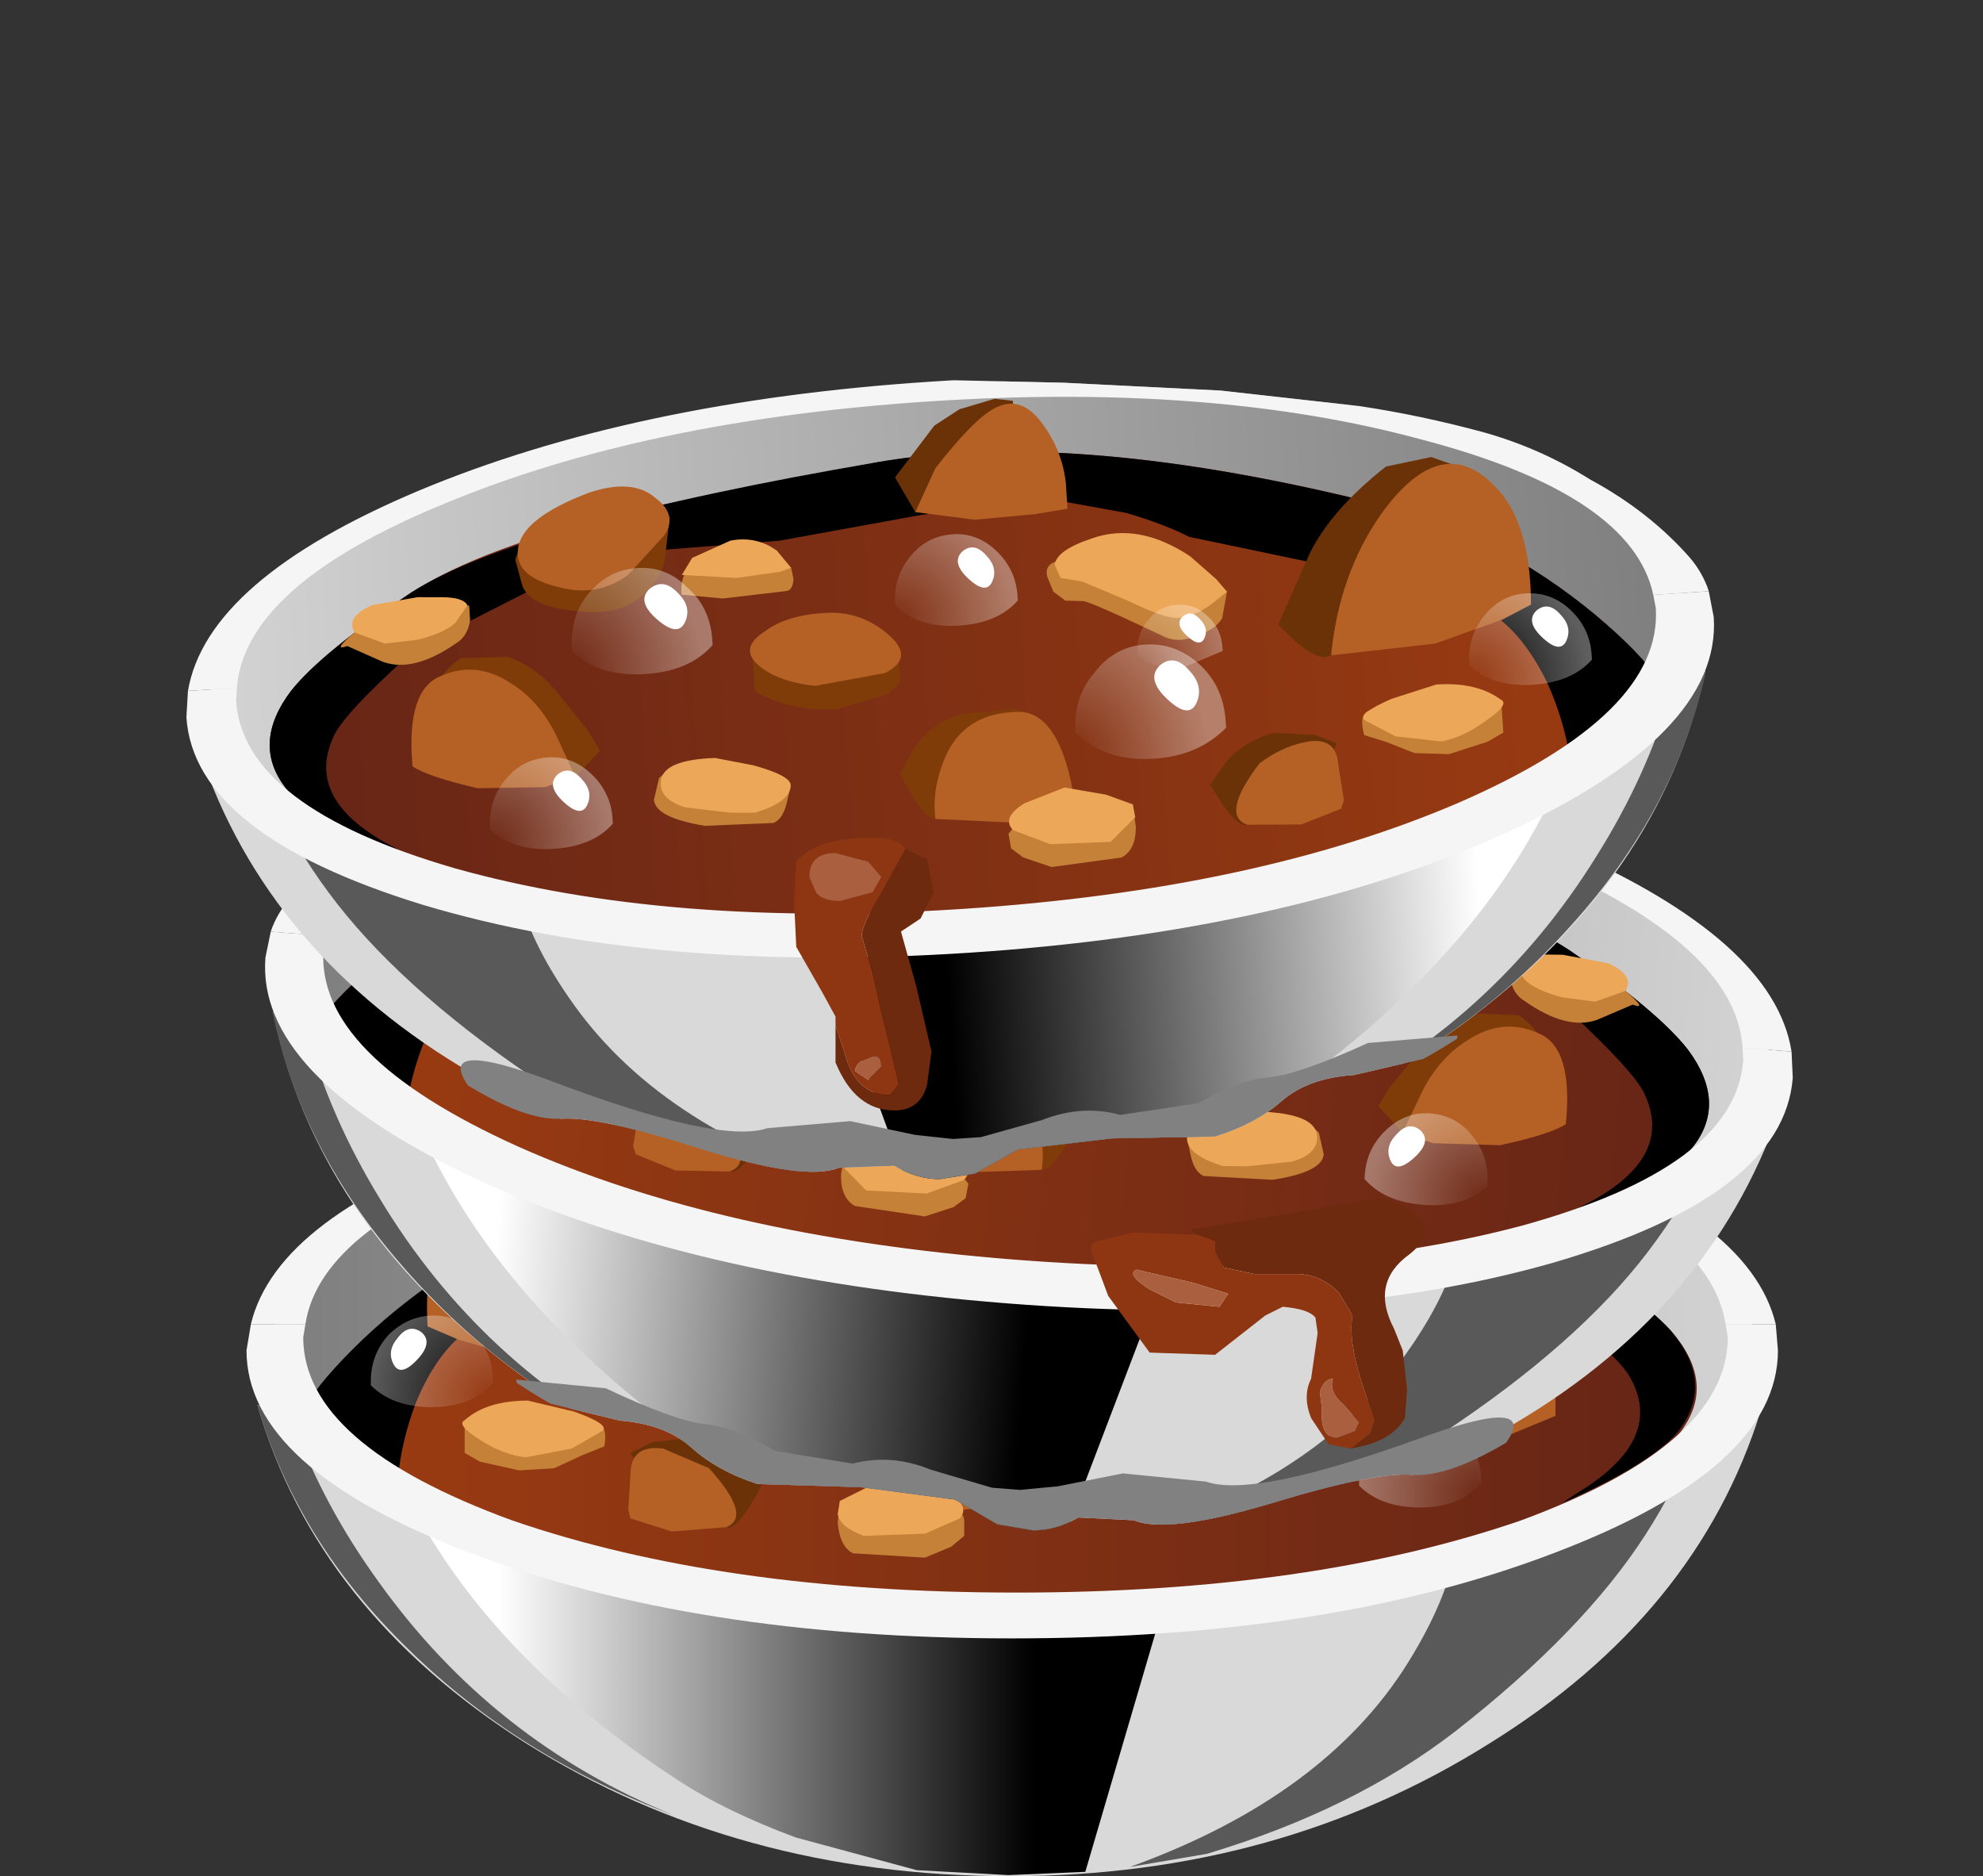 <?xml version="1.0" encoding="UTF-8" standalone="no"?>
<svg xmlns:xlink="http://www.w3.org/1999/xlink" height="43.0px" width="45.45px" xmlns="http://www.w3.org/2000/svg">
  <rect width="100%" height="100%" fill="#333333" stroke="none"/>
  <g transform="matrix(1.0, 0.0, 0.0, 1.0, 0.0, 0.0)">
    <use height="10.8" transform="matrix(1.0, 0.0, 0.0, 1.0, 5.9, 32.2)" width="34.45" xlink:href="#shape0"/>
    <use height="12.7" transform="matrix(0.75, 0.0, 0.0, 0.75, 9.05, 33.45)" width="24.3" xlink:href="#sprite0"/>
    <use height="13.05" transform="matrix(0.75, 0.0, 0.0, 0.75, 25.9, 33.0)" width="17.2" xlink:href="#sprite1"/>
    <use height="12.55" transform="matrix(0.75, 0.0, 0.0, 0.75, 5.9, 32.2)" width="12.75" xlink:href="#sprite2"/>
    <use height="12.85" transform="matrix(1.0, 0.0, 0.0, 1.0, 5.75, 24.4)" width="34.95" xlink:href="#shape4"/>
    <use height="11.2" transform="matrix(0.75, 0.0, 0.0, 0.75, 6.812, 26.05)" width="42.7" xlink:href="#sprite3"/>
    <use height="10.95" transform="matrix(1.0, 0.0, 0.0, 1.0, 9.8, 24.9)" width="27.3" xlink:href="#shape6"/>
    <use height="1.25" transform="matrix(0.75, 0.0, 0.0, 0.75, 22.0, 28.25)" width="1.1" xlink:href="#sprite4"/>
    <use height="7.55" transform="matrix(1.0, 0.0, 0.0, 1.0, 10.6, 27.75)" width="26.25" xlink:href="#shape8"/>
    <use height="0.9" transform="matrix(0.75, 0.0, 0.0, 0.75, 17.25, 30.1)" width="0.8" xlink:href="#sprite5"/>
    <use height="2.6" transform="matrix(1.0, 0.0, 0.0, 1.0, 17.0, 30.75)" width="3.45" xlink:href="#shape9"/>
    <use height="1.55" transform="matrix(0.75, 0.0, 0.0, 0.75, 17.512, 31.113)" width="1.35" xlink:href="#sprite6"/>
    <use height="2.1" transform="matrix(1.0, 0.0, 0.0, 1.0, 8.5, 30.15)" width="2.8" xlink:href="#shape10"/>
    <use height="1.25" transform="matrix(0.75, 0.0, 0.0, 0.75, 8.95, 30.462)" width="1.1" xlink:href="#sprite7"/>
    <use height="2.1" transform="matrix(1.0, 0.0, 0.0, 1.0, 31.15, 32.45)" width="2.8" xlink:href="#shape11"/>
    <use height="1.25" transform="matrix(0.75, 0.0, 0.0, 0.75, 31.6, 32.75)" width="1.1" xlink:href="#sprite8"/>
    <use height="2.4" transform="matrix(1.0, 0.0, 0.0, 1.0, 28.6, 28.25)" width="3.25" xlink:href="#shape12"/>
    <use height="1.4" transform="matrix(0.75, 0.0, 0.0, 0.75, 29.113, 28.6)" width="1.3" xlink:href="#sprite9"/>
    <use height="7.2" transform="matrix(1.0, 0.0, 0.0, 1.0, 5.65, 30.35)" width="35.1" xlink:href="#shape13"/>
    <use height="26.05" transform="matrix(0.748, 0.059, -0.059, 0.748, 6.577, 15.21)" width="47.0" xlink:href="#sprite10"/>
    <use height="26.05" transform="matrix(-0.748, 0.049, 0.049, 0.748, 38.875, 7.41)" width="47.0" xlink:href="#sprite10"/>
    <use height="14.0" transform="matrix(1.0, 0.0, 0.0, 1.0, 18.2, 19.2)" width="14.45" xlink:href="#shape23"/>
  </g>
  <defs>
    <g id="shape0" transform="matrix(1.0, 0.0, 0.0, 1.0, -5.9, -32.2)">
      <path d="M40.2 32.35 L40.35 32.35 Q38.9 37.0 34.15 39.95 29.3 43.0 23.15 43.0 16.9 43.0 12.05 39.95 7.25 36.9 5.9 32.2 L6.2 32.25 Q7.7 33.35 12.35 34.1 L23.3 34.85 33.95 34.15 Q38.6 33.5 40.2 32.35" fill="#d9d9d9" fill-rule="evenodd" stroke="none"/>
    </g>
    <g id="sprite0" transform="matrix(1.0, 0.0, 0.0, 1.0, 0.0, 0.0)">
      <use height="12.7" transform="matrix(1.0, 0.0, 0.0, 1.0, 0.0, 0.0)" width="24.3" xlink:href="#shape1"/>
    </g>
    <g id="shape1" transform="matrix(1.0, 0.0, 0.0, 1.0, 0.0, 0.0)">
      <path d="M24.3 1.7 L21.1 12.6 18.75 12.7 15.95 12.55 12.25 11.55 Q10.1 10.75 8.65 9.8 4.05 6.8 1.55 3.1 0.3 1.25 0.0 0.0 L2.65 0.55 Q9.5 1.85 18.95 1.85 L24.3 1.7" fill="url(#gradient0)" fill-rule="evenodd" stroke="none"/>
    </g>
    <linearGradient gradientTransform="matrix(0.01, 0.0, 0.0, -0.01, 11.35, 6.35)" gradientUnits="userSpaceOnUse" id="gradient0" spreadMethod="pad" x1="-819.2" x2="819.2">
      <stop offset="0.0" stop-color="#ffffff"/>
      <stop offset="1.0" stop-color="#000000"/>
    </linearGradient>
    <g id="sprite1" transform="matrix(1.0, 0.0, 0.0, 1.0, 0.0, 0.0)">
      <use height="13.05" transform="matrix(1.0, 0.0, 0.0, 1.0, 0.0, 0.0)" width="17.2" xlink:href="#shape2"/>
    </g>
    <g id="shape2" transform="matrix(1.0, 0.0, 0.0, 1.0, 0.0, 0.0)">
      <path d="M10.15 1.5 Q14.65 0.9 17.2 0.0 16.75 1.35 15.75 2.9 13.85 5.85 9.95 8.9 6.85 11.3 2.35 12.65 L0.0 13.05 Q5.95 10.9 8.5 6.8 9.65 4.95 9.95 3.4 L10.15 1.5" fill="#595959" fill-rule="evenodd" stroke="none"/>
    </g>
    <g id="sprite2" transform="matrix(1.0, 0.0, 0.0, 1.0, 0.0, 0.0)">
      <use height="12.55" transform="matrix(1.0, 0.0, 0.0, 1.0, 0.0, 0.0)" width="12.75" xlink:href="#shape3"/>
    </g>
    <g id="shape3" transform="matrix(1.0, 0.0, 0.0, 1.0, 0.0, 0.0)">
      <path d="M12.75 12.55 Q7.95 10.75 4.6 7.45 1.2 4.15 0.0 0.0 L0.35 0.05 1.1 0.55 Q2.0 3.05 3.7 5.4 7.2 10.3 12.75 12.55" fill="#595959" fill-rule="evenodd" stroke="none"/>
    </g>
    <g id="shape4" transform="matrix(1.0, 0.0, 0.0, 1.0, -5.75, -24.4)">
      <path d="M35.2 26.35 Q40.2 28.25 40.2 30.85 40.2 33.5 35.2 35.35 30.25 37.25 23.2 37.25 16.2 37.25 11.2 35.35 6.25 33.5 6.25 30.85 6.25 28.25 11.2 26.35 16.2 24.5 23.2 24.5 30.25 24.5 35.2 26.35" fill="url(#gradient1)" fill-rule="evenodd" stroke="none"/>
      <path d="M40.7 30.35 L39.55 30.35 Q39.2 28.05 34.55 26.45 29.8 24.85 23.3 24.85 16.75 24.85 12.05 26.45 7.35 28.05 7.0 30.35 L5.75 30.35 Q6.35 27.85 11.3 26.15 16.35 24.4 23.2 24.4 30.05 24.4 35.1 26.15 40.1 27.85 40.7 30.35" fill="#f5f5f5" fill-rule="evenodd" stroke="none"/>
      <path d="M38.6 32.7 Q37.85 33.95 33.5 35.45 28.9 37.05 25.35 37.05 L15.55 36.2 Q9.3 35.1 7.0 33.15 6.4 32.6 8.35 30.75 10.45 28.75 13.0 27.95 19.95 25.7 24.55 26.15 L30.3 26.9 Q33.75 27.5 35.45 28.45 37.55 29.7 38.3 30.5 39.3 31.65 38.6 32.7" fill="url(#gradient2)" fill-rule="evenodd" stroke="none"/>
    </g>
    <linearGradient gradientTransform="matrix(0.021, 0.0, 0.0, -0.021, 23.2, 30.85)" gradientUnits="userSpaceOnUse" id="gradient1" spreadMethod="pad" x1="-819.2" x2="819.2">
      <stop offset="0.0" stop-color="#7d7d7d"/>
      <stop offset="1.0" stop-color="#d4d4d4"/>
    </linearGradient>
    <linearGradient gradientTransform="matrix(0.019, 0.0, 0.0, -0.019, 22.9, 31.55)" gradientUnits="userSpaceOnUse" id="gradient2" spreadMethod="pad" x1="-819.2" x2="819.2">
      <stop offset="0.0" stop-color="#9c3c11"/>
      <stop offset="1.0" stop-color="#662516"/>
    </linearGradient>
    <g id="sprite3" transform="matrix(1.0, 0.0, 0.0, 1.0, 0.05, 0.0)">
      <use height="11.2" transform="matrix(1.0, 0.0, 0.0, 1.0, -0.05, 0.0)" width="42.7" xlink:href="#shape5"/>
    </g>
    <g id="shape5" transform="matrix(1.0, 0.0, 0.0, 1.0, 0.05, 0.0)">
      <path d="M41.9 5.9 Q43.2 7.4 42.3 8.8 41.65 9.85 38.6 11.2 L39.05 10.9 Q41.8 9.25 40.65 7.3 40.25 6.65 38.3 5.1 37.75 4.7 36.35 4.15 L33.9 3.1 Q32.8 2.5 30.6 2.35 L26.7 2.3 22.35 1.8 18.65 1.5 16.05 2.15 Q14.85 2.6 14.2 3.0 L10.25 4.1 Q6.55 5.05 5.4 5.75 4.25 6.45 3.55 8.2 3.0 9.7 3.0 11.1 1.2 10.25 0.15 9.4 -0.65 8.7 1.95 6.2 4.75 3.55 8.15 2.45 17.4 -0.55 23.55 0.1 34.6 1.25 38.05 3.15 40.9 4.8 41.9 5.9" fill="#000000" fill-rule="evenodd" stroke="none"/>
    </g>
    <g id="shape6" transform="matrix(1.0, 0.0, 0.0, 1.0, -9.8, -24.9)">
      <path d="M11.3 29.1 L11.35 27.1 11.9 26.9 12.95 27.05 Q14.25 27.95 14.8 28.9 L15.65 30.5 Q14.85 31.45 14.45 31.25 L13.1 30.5 11.3 29.1" fill="#6b3207" fill-rule="evenodd" stroke="none"/>
      <path d="M21.4 26.5 L21.35 24.95 21.8 24.9 22.6 25.1 23.2 25.4 24.2 26.55 23.75 27.35 21.4 26.5" fill="#6b3207" fill-rule="evenodd" stroke="none"/>
      <path d="M33.0 27.85 L32.9 28.4 Q32.75 29.0 31.35 29.15 30.65 29.25 30.15 28.85 L29.6 28.1 29.4 27.1 30.0 27.0 31.3 27.1 32.8 27.4 33.0 27.85" fill="#803c08" fill-rule="evenodd" stroke="none"/>
      <path d="M32.3 33.05 L31.95 32.9 31.35 32.35 31.55 31.9 32.3 30.9 Q32.75 30.3 33.35 30.05 33.95 29.75 34.4 30.05 35.0 30.35 35.35 31.35 L32.3 33.05" fill="#803c08" fill-rule="evenodd" stroke="none"/>
      <path d="M24.35 30.5 L27.7 30.3 27.7 31.25 Q26.9 31.75 25.85 31.75 L24.65 31.5 24.35 31.25 24.35 30.5" fill="#803c08" fill-rule="evenodd" stroke="none"/>
      <path d="M21.2 33.35 L21.35 32.15 21.8 32.0 23.0 32.05 Q23.9 32.25 24.4 33.2 L24.5 33.35 23.75 34.4 22.4 34.1 21.2 33.35" fill="#803c08" fill-rule="evenodd" stroke="none"/>
      <path d="M15.05 34.3 L14.45 33.3 14.95 33.05 15.9 32.95 Q16.7 33.15 17.1 33.65 L17.45 34.05 Q16.9 35.1 16.65 35.0 L15.05 34.3" fill="#6b3207" fill-rule="evenodd" stroke="none"/>
      <path d="M9.8 30.4 Q9.7 28.55 10.4 27.7 11.6 26.25 13.1 28.1 14.15 29.45 14.45 31.25 L12.05 31.15 10.5 30.7 9.8 30.4" fill="#b56126" fill-rule="evenodd" stroke="none"/>
      <path d="M23.25 26.4 L23.75 27.35 22.4 27.65 21.05 27.6 20.3 27.5 20.3 26.9 Q20.3 26.15 20.75 25.55 21.2 24.8 21.8 25.1 L23.25 26.4" fill="#b56126" fill-rule="evenodd" stroke="none"/>
      <path d="M21.7 32.1 Q23.05 32.0 23.55 33.2 L23.75 34.4 22.1 34.6 20.9 34.35 20.6 34.05 Q20.6 33.55 20.75 33.05 21.05 32.15 21.7 32.1" fill="#b56126" fill-rule="evenodd" stroke="none"/>
      <path d="M25.85 29.55 Q26.85 29.5 27.4 29.9 28.0 30.2 27.6 30.65 L26.3 31.2 24.7 31.0 Q24.0 30.7 24.55 30.15 25.1 29.6 25.85 29.55" fill="#b56126" fill-rule="evenodd" stroke="none"/>
      <path d="M31.2 26.45 Q32.8 26.9 32.9 27.65 33.05 28.25 32.0 28.55 L30.45 28.4 29.55 27.5 Q29.2 27.05 29.7 26.65 30.2 26.15 31.2 26.45" fill="#b56126" fill-rule="evenodd" stroke="none"/>
      <path d="M34.85 30.4 Q35.7 30.65 35.65 32.45 L34.2 33.05 32.65 33.1 31.95 32.9 32.3 31.95 Q32.65 31.1 33.3 30.65 34.05 30.1 34.85 30.4" fill="#b56126" fill-rule="evenodd" stroke="none"/>
      <path d="M16.25 33.65 Q17.25 34.75 16.65 35.0 L15.4 35.1 14.45 34.8 14.4 34.6 14.45 33.8 Q14.45 33.1 15.2 33.2 L16.25 33.65" fill="#b56126" fill-rule="evenodd" stroke="none"/>
      <path d="M13.6 32.6 Q13.95 32.6 13.85 33.15 L13.35 33.35 12.7 33.65 11.9 33.7 11.0 33.5 10.65 33.3 10.65 32.55 13.6 32.6" fill="#c48137" fill-rule="evenodd" stroke="none"/>
      <path d="M18.45 28.8 L19.3 28.7 20.45 28.7 Q20.9 28.7 20.85 29.05 L20.75 29.4 20.45 29.6 20.05 29.65 Q19.85 29.7 18.25 30.6 17.9 30.8 17.45 30.6 L16.9 30.25 16.75 29.65 18.45 28.8" fill="#c48137" fill-rule="evenodd" stroke="none"/>
      <path d="M27.95 28.2 L28.85 28.25 Q29.25 28.35 29.25 28.9 L28.3 29.05 26.85 29.0 26.65 28.7 26.7 28.45 27.95 28.2" fill="#c48137" fill-rule="evenodd" stroke="none"/>
      <path d="M36.8 29.3 Q37.35 29.7 36.95 29.6 L36.2 30.0 Q35.5 30.3 34.5 29.7 L34.1 29.15 34.1 28.85 35.1 29.05 35.75 29.0 Q36.4 29.0 36.8 29.3" fill="#c48137" fill-rule="evenodd" stroke="none"/>
      <path d="M21.8 35.45 L21.2 35.7 19.55 35.6 Q19.25 35.45 19.2 34.9 L19.25 34.4 20.8 34.25 21.7 34.4 Q22.1 34.65 22.1 34.85 L22.1 35.2 21.8 35.45" fill="#c48137" fill-rule="evenodd" stroke="none"/>
      <path d="M29.7 32.8 Q29.9 32.8 30.05 33.05 L30.2 33.55 Q30.2 33.95 29.05 34.25 27.95 34.45 27.5 34.25 27.25 34.2 27.15 33.8 L27.05 33.45 27.4 33.35 28.25 33.2 29.7 32.8" fill="#c48137" fill-rule="evenodd" stroke="none"/>
      <path d="M22.95 27.95 Q23.55 27.95 23.95 28.4 24.35 28.85 24.35 29.45 23.9 30.05 22.95 30.05 22.05 30.05 21.55 29.55 L21.55 29.45 Q21.55 28.85 21.95 28.4 22.4 27.95 22.95 27.95" fill="url(#gradient3)" fill-rule="evenodd" stroke="none"/>
    </g>
    <radialGradient cx="0" cy="0" gradientTransform="matrix(-0.003, -0.002, -0.002, 0.003, 24.35, 29.8)" gradientUnits="userSpaceOnUse" id="gradient3" r="819.2" spreadMethod="pad">
      <stop offset="0.0" stop-color="#ffffff" stop-opacity="0.0"/>
      <stop offset="0.992" stop-color="#ffffff" stop-opacity="0.369"/>
    </radialGradient>
    <g id="sprite4" transform="matrix(1.0, 0.0, 0.0, 1.0, 0.0, 0.0)">
      <use height="1.4" transform="matrix(0.846, 0.0, 0.0, 0.893, 0.008, 0.0)" width="1.3" xlink:href="#shape7"/>
    </g>
    <g id="shape7" transform="matrix(1.0, 0.0, 0.0, 1.0, 0.05, 0.0)">
      <path d="M1.05 0.1 Q1.5 0.45 0.9 1.05 0.3 1.65 0.05 1.2 -0.2 0.75 0.2 0.3 0.6 -0.2 1.05 0.1" fill="#ffffff" fill-rule="evenodd" stroke="none"/>
    </g>
    <g id="shape8" transform="matrix(1.0, 0.0, 0.0, 1.0, -10.6, -27.75)">
      <path d="M19.75 28.25 Q20.6 28.45 20.65 28.8 L20.55 29.1 20.05 29.2 19.0 29.75 17.9 30.2 17.15 29.9 16.75 29.65 17.0 29.35 17.55 28.8 Q18.65 27.95 19.75 28.25" fill="#eda758" fill-rule="evenodd" stroke="none"/>
      <path d="M28.7 32.7 Q29.9 32.65 30.0 33.15 30.05 33.55 29.45 33.8 L28.45 33.95 27.9 34.0 Q27.05 33.8 27.05 33.45 27.0 33.2 27.85 32.9 L28.7 32.7" fill="#eda758" fill-rule="evenodd" stroke="none"/>
      <path d="M12.1 32.1 L13.15 32.35 Q14.0 32.65 13.8 32.8 L13.1 33.2 12.05 33.4 Q11.55 33.35 11.0 33.0 10.45 32.65 10.65 32.55 11.15 32.1 12.1 32.1" fill="#eda758" fill-rule="evenodd" stroke="none"/>
      <path d="M28.05 27.75 L28.95 28.1 29.2 28.45 27.95 28.6 26.95 28.55 26.7 28.45 27.0 28.05 Q27.45 27.65 28.05 27.75" fill="#eda758" fill-rule="evenodd" stroke="none"/>
      <path d="M36.35 28.7 Q36.95 28.9 36.8 29.3 L36.1 29.6 35.35 29.55 Q34.7 29.45 34.45 29.2 L34.15 28.85 Q34.25 28.65 34.7 28.6 L35.3 28.55 36.35 28.7" fill="#eda758" fill-rule="evenodd" stroke="none"/>
      <path d="M22.0 34.8 L21.2 35.15 19.8 35.2 Q19.25 35.0 19.2 34.7 L19.25 34.4 19.85 34.1 20.75 33.9 21.7 34.2 Q22.25 34.5 22.0 34.8" fill="#eda758" fill-rule="evenodd" stroke="none"/>
      <path d="M17.9 29.9 Q18.35 29.9 18.6 30.2 18.9 30.5 18.9 30.95 18.5 31.35 17.9 31.35 17.35 31.35 16.95 31.0 L16.95 30.95 Q16.95 30.5 17.25 30.2 17.5 29.9 17.9 29.9" fill="url(#gradient4)" fill-rule="evenodd" stroke="none"/>
    </g>
    <radialGradient cx="0" cy="0" gradientTransform="matrix(-0.002, -0.001, -0.001, 0.002, 18.9, 31.2)" gradientUnits="userSpaceOnUse" id="gradient4" r="819.2" spreadMethod="pad">
      <stop offset="0.0" stop-color="#ffffff" stop-opacity="0.0"/>
      <stop offset="0.992" stop-color="#ffffff" stop-opacity="0.369"/>
    </radialGradient>
    <g id="sprite5" transform="matrix(1.0, 0.0, 0.0, 1.0, 0.0, 0.0)">
      <use height="1.4" transform="matrix(0.615, 0.0, 0.0, 0.643, 0.019, 0.0)" width="1.3" xlink:href="#shape7"/>
    </g>
    <g id="shape9" transform="matrix(1.0, 0.0, 0.0, 1.0, -17.0, -30.75)">
      <path d="M18.7 30.75 Q19.4 30.75 19.9 31.3 20.45 31.85 20.45 32.6 L20.45 32.65 Q19.8 33.35 18.65 33.35 17.65 33.35 17.0 32.75 L17.0 32.6 Q17.0 31.85 17.45 31.3 18.0 30.75 18.7 30.75" fill="url(#gradient5)" fill-rule="evenodd" stroke="none"/>
    </g>
    <radialGradient cx="0" cy="0" gradientTransform="matrix(-0.003, -0.002, -0.002, 0.004, 20.45, 33.05)" gradientUnits="userSpaceOnUse" id="gradient5" r="819.2" spreadMethod="pad">
      <stop offset="0.0" stop-color="#ffffff" stop-opacity="0.0"/>
      <stop offset="0.992" stop-color="#ffffff" stop-opacity="0.369"/>
    </radialGradient>
    <g id="sprite6" transform="matrix(1.0, 0.0, 0.0, 1.0, 0.05, 0.05)">
      <use height="1.4" transform="matrix(1.038, 0.0, 0.0, 1.107, -0.052, -0.05)" width="1.3" xlink:href="#shape7"/>
    </g>
    <g id="shape10" transform="matrix(1.0, 0.0, 0.0, 1.0, -8.5, -30.15)">
      <path d="M9.95 30.15 Q10.5 30.15 10.9 30.6 11.3 31.05 11.3 31.65 L11.3 31.7 Q10.8 32.25 9.9 32.25 9.0 32.25 8.5 31.75 L8.5 31.65 Q8.5 31.05 8.9 30.6 9.35 30.15 9.95 30.15" fill="url(#gradient6)" fill-rule="evenodd" stroke="none"/>
    </g>
    <radialGradient cx="0" cy="0" gradientTransform="matrix(-0.003, -0.002, -0.002, 0.003, 11.3, 32.05)" gradientUnits="userSpaceOnUse" id="gradient6" r="819.2" spreadMethod="pad">
      <stop offset="0.0" stop-color="#ffffff" stop-opacity="0.0"/>
      <stop offset="0.992" stop-color="#ffffff" stop-opacity="0.369"/>
    </radialGradient>
    <g id="sprite7" transform="matrix(1.0, 0.0, 0.0, 1.0, 0.0, 0.05)">
      <use height="1.4" transform="matrix(0.846, 0.0, 0.0, 0.893, 0.008, -0.05)" width="1.3" xlink:href="#shape7"/>
    </g>
    <g id="shape11" transform="matrix(1.0, 0.0, 0.0, 1.0, -31.15, -32.45)">
      <path d="M32.55 32.45 Q33.15 32.45 33.55 32.9 33.95 33.35 33.95 33.95 L33.95 34.0 Q33.45 34.55 32.55 34.55 31.65 34.55 31.15 34.05 L31.15 33.95 Q31.15 33.35 31.55 32.9 32.0 32.45 32.55 32.45" fill="url(#gradient7)" fill-rule="evenodd" stroke="none"/>
    </g>
    <radialGradient cx="0" cy="0" gradientTransform="matrix(-0.003, -0.002, -0.002, 0.003, 33.95, 34.3)" gradientUnits="userSpaceOnUse" id="gradient7" r="819.2" spreadMethod="pad">
      <stop offset="0.0" stop-color="#ffffff" stop-opacity="0.0"/>
      <stop offset="0.992" stop-color="#ffffff" stop-opacity="0.369"/>
    </radialGradient>
    <g id="sprite8" transform="matrix(1.0, 0.0, 0.0, 1.0, 0.0, 0.0)">
      <use height="1.4" transform="matrix(0.846, 0.0, 0.0, 0.893, 0.008, 0.0)" width="1.3" xlink:href="#shape7"/>
    </g>
    <g id="shape12" transform="matrix(1.0, 0.0, 0.0, 1.0, -28.6, -28.25)">
      <path d="M30.2 28.25 Q30.9 28.25 31.4 28.75 31.85 29.25 31.85 30.0 L31.85 30.05 Q31.25 30.65 30.2 30.65 29.15 30.65 28.6 30.1 L28.6 30.0 Q28.6 29.25 29.1 28.75 29.55 28.25 30.2 28.25" fill="url(#gradient8)" fill-rule="evenodd" stroke="none"/>
    </g>
    <radialGradient cx="0" cy="0" gradientTransform="matrix(-0.003, -0.002, -0.002, 0.003, 31.85, 30.4)" gradientUnits="userSpaceOnUse" id="gradient8" r="819.2" spreadMethod="pad">
      <stop offset="0.0" stop-color="#ffffff" stop-opacity="0.0"/>
      <stop offset="0.992" stop-color="#ffffff" stop-opacity="0.369"/>
    </radialGradient>
    <g id="sprite9" transform="matrix(1.0, 0.0, 0.0, 1.0, 0.05, 0.0)">
      <use height="1.4" transform="matrix(1.0, 0.0, 0.0, 1.0, -0.05, 0.0)" width="1.3" xlink:href="#shape7"/>
    </g>
    <g id="shape13" transform="matrix(1.0, 0.0, 0.0, 1.0, -5.65, -30.35)">
      <path d="M39.55 30.35 L40.7 30.35 40.75 30.95 Q40.75 33.65 35.6 35.6 30.5 37.55 23.2 37.55 15.95 37.55 10.8 35.6 5.65 33.65 5.65 30.95 L5.75 30.35 7.0 30.35 6.95 30.65 Q6.95 33.1 11.75 34.85 16.55 36.5 23.3 36.5 30.05 36.5 34.85 34.85 39.6 33.1 39.6 30.65 L39.55 30.35" fill="#f5f5f5" fill-rule="evenodd" stroke="none"/>
    </g>
    <g id="sprite10" transform="matrix(1.0, 0.0, 0.0, 1.0, 0.05, 0.25)">
      <clipPath id="clipPath0" transform="matrix(1.0, 0.0, 0.0, 1.0, 0.05, 0.25)">
        <use height="24.35" transform="matrix(1.0, 0.0, 0.0, 1.0, -0.05, -0.25)" width="47.0" xlink:href="#shape14"/>
      </clipPath>
      <g clip-path="url(#clipPath0)">
        <use height="10.8" transform="matrix(1.332, 0.0, 0.0, 1.333, 0.361, 10.383)" width="34.45" xlink:href="#shape0"/>
        <use height="12.7" transform="matrix(1.0, 0.0, 0.0, 1.0, 4.55, 12.1)" width="24.3" xlink:href="#sprite0"/>
        <use height="13.05" transform="matrix(1.0, 0.0, 0.0, 1.0, 27.05, 11.5)" width="17.2" xlink:href="#sprite1"/>
        <use height="12.55" transform="matrix(1.0, 0.0, 0.0, 1.0, 0.35, 10.4)" width="12.75" xlink:href="#sprite2"/>
        <use height="17.1" transform="matrix(1.0, 0.0, 0.0, 1.0, 0.1, 0.0)" width="46.6" xlink:href="#shape15"/>
        <use height="11.2" transform="matrix(1.0, 0.0, 0.0, 1.0, 1.6, 2.25)" width="42.7" xlink:href="#sprite3"/>
        <use height="14.55" transform="matrix(1.0, 0.0, 0.0, 1.0, 5.55, 0.65)" width="36.4" xlink:href="#shape16"/>
        <use height="1.25" transform="matrix(1.0, 0.0, 0.0, 1.0, 21.85, 5.15)" width="1.1" xlink:href="#sprite4"/>
        <use height="10.05" transform="matrix(1.0, 0.0, 0.0, 1.0, 6.6, 4.45)" width="34.95" xlink:href="#shape17"/>
        <use height="0.9" transform="matrix(1.0, 0.0, 0.0, 1.0, 15.5, 7.6)" width="0.8" xlink:href="#sprite5"/>
        <use height="3.5" transform="matrix(1.0, 0.0, 0.0, 1.0, 15.1, 8.45)" width="4.6" xlink:href="#shape18"/>
        <use height="1.55" transform="matrix(1.0, 0.0, 0.0, 1.0, 15.85, 9.0)" width="1.35" xlink:href="#sprite6"/>
        <use height="2.8" transform="matrix(1.0, 0.0, 0.0, 1.0, 3.8, 7.65)" width="3.75" xlink:href="#shape19"/>
        <use height="1.25" transform="matrix(1.0, 0.0, 0.0, 1.0, 4.45, 8.1)" width="1.1" xlink:href="#sprite7"/>
        <use height="2.8" transform="matrix(1.0, 0.0, 0.0, 1.0, 34.0, 10.7)" width="3.75" xlink:href="#shape20"/>
        <use height="1.25" transform="matrix(1.0, 0.0, 0.0, 1.0, 34.65, 11.15)" width="1.1" xlink:href="#sprite8"/>
        <use height="3.25" transform="matrix(1.0, 0.0, 0.0, 1.0, 30.6, 5.1)" width="4.3" xlink:href="#shape21"/>
        <use height="1.4" transform="matrix(1.0, 0.0, 0.0, 1.0, 31.3, 5.65)" width="1.3" xlink:href="#sprite9"/>
        <use height="17.85" transform="matrix(1.0, 0.0, 0.0, 1.0, 0.0, 7.95)" width="46.8" xlink:href="#shape22"/>
      </g>
    </g>
    <g id="shape14" transform="matrix(1.0, 0.0, 0.0, 1.0, 0.05, 0.25)">
      <path d="M27.9 -0.25 L28.65 -0.2 33.25 0.45 37.6 1.4 39.7 1.85 Q42.15 2.45 44.0 4.05 45.6 5.3 46.65 7.35 47.1 8.25 46.9 9.15 46.45 11.55 45.15 13.55 L42.45 17.1 39.1 20.15 Q37.25 21.5 36.1 21.5 34.95 21.5 31.9 22.7 28.8 23.9 27.75 23.55 L26.05 23.6 Q25.4 24.05 24.7 24.1 L23.6 24.0 22.25 23.35 19.35 23.2 16.2 23.35 Q14.95 23.05 14.1 22.4 13.25 21.75 11.85 21.75 L9.7 21.4 Q7.45 20.35 5.75 18.75 L2.55 15.15 Q1.3 13.35 0.5 11.35 0.0 10.05 -0.05 8.9 -0.15 7.6 0.55 6.65 1.7 5.15 3.45 4.05 4.9 3.0 6.6 2.4 8.5 1.75 10.35 1.35 L14.55 0.6 19.3 0.05 22.7 -0.25 27.9 -0.25" fill="#ff0000" fill-opacity="0.525" fill-rule="evenodd" stroke="none"/>
    </g>
    <g id="shape15" transform="matrix(1.0, 0.0, 0.0, 1.0, -0.1, 0.0)">
      <path d="M39.4 2.6 Q46.05 5.1 46.05 8.6 46.05 12.15 39.4 14.6 32.8 17.1 23.4 17.1 14.05 17.1 7.4 14.6 0.8 12.15 0.8 8.6 0.8 5.1 7.4 2.6 14.05 0.1 23.4 0.1 32.8 0.1 39.4 2.6" fill="url(#gradient9)" fill-rule="evenodd" stroke="none"/>
      <path d="M46.7 7.95 L45.2 7.95 Q44.75 4.85 38.5 2.75 32.2 0.6 23.5 0.6 14.8 0.6 8.55 2.75 2.25 4.85 1.8 7.95 L0.1 7.95 Q0.9 4.6 7.55 2.3 14.25 0.0 23.4 0.0 32.55 0.0 39.25 2.3 45.9 4.6 46.7 7.95" fill="#f5f5f5" fill-rule="evenodd" stroke="none"/>
      <path d="M43.95 11.05 Q42.9 12.7 37.15 14.7 31.0 16.85 26.25 16.85 L13.2 15.7 Q4.85 14.25 1.8 11.65 1.0 10.95 3.6 8.45 6.4 5.8 9.8 4.7 19.05 1.7 25.2 2.35 L32.85 3.35 Q37.45 4.15 39.7 5.4 42.55 7.05 43.55 8.15 44.85 9.65 43.95 11.05" fill="url(#gradient10)" fill-rule="evenodd" stroke="none"/>
    </g>
    <linearGradient gradientTransform="matrix(0.028, 0.0, 0.0, -0.028, 23.4, 8.6)" gradientUnits="userSpaceOnUse" id="gradient9" spreadMethod="pad" x1="-819.2" x2="819.2">
      <stop offset="0.0" stop-color="#7d7d7d"/>
      <stop offset="1.0" stop-color="#d4d4d4"/>
    </linearGradient>
    <linearGradient gradientTransform="matrix(0.026, 0.0, 0.0, -0.026, 23.0, 9.55)" gradientUnits="userSpaceOnUse" id="gradient10" spreadMethod="pad" x1="-819.2" x2="819.2">
      <stop offset="0.0" stop-color="#9c3c11"/>
      <stop offset="1.0" stop-color="#662516"/>
    </linearGradient>
    <g id="shape16" transform="matrix(1.0, 0.0, 0.0, 1.0, -5.55, -0.65)">
      <path d="M7.5 6.25 L7.6 3.6 8.3 3.3 9.7 3.5 Q11.45 4.7 12.2 6.0 L13.3 8.1 Q12.25 9.4 11.75 9.15 L9.9 8.15 7.5 6.25" fill="#6b3207" fill-rule="evenodd" stroke="none"/>
      <path d="M21.0 2.8 L20.95 0.75 21.5 0.65 22.6 0.9 23.4 1.35 24.7 2.85 24.15 3.95 21.0 2.8" fill="#6b3207" fill-rule="evenodd" stroke="none"/>
      <path d="M36.45 4.6 L36.3 5.35 Q36.15 6.15 34.25 6.35 33.3 6.45 32.65 5.95 32.1 5.55 31.9 4.95 L31.65 3.6 32.45 3.45 34.2 3.6 36.2 4.0 36.45 4.6" fill="#803c08" fill-rule="evenodd" stroke="none"/>
      <path d="M35.55 11.5 L35.05 11.35 34.25 10.6 34.55 10.0 35.5 8.65 Q36.1 7.85 36.9 7.55 L38.3 7.5 Q39.15 7.95 39.6 9.25 L35.55 11.5" fill="#803c08" fill-rule="evenodd" stroke="none"/>
      <path d="M24.95 8.1 L29.4 7.85 29.4 9.1 Q28.35 9.8 26.9 9.8 L25.35 9.45 24.95 9.1 24.95 8.1" fill="#803c08" fill-rule="evenodd" stroke="none"/>
      <path d="M20.7 11.9 L20.95 10.35 21.55 10.15 23.15 10.2 Q24.35 10.45 25.0 11.7 L25.15 11.9 Q24.5 13.35 24.15 13.35 L22.3 12.95 20.7 11.9" fill="#803c08" fill-rule="evenodd" stroke="none"/>
      <path d="M12.55 13.2 L11.75 11.85 12.4 11.55 13.65 11.4 Q14.75 11.65 15.25 12.3 L15.7 12.85 Q15.0 14.25 14.65 14.15 L12.55 13.2" fill="#6b3207" fill-rule="evenodd" stroke="none"/>
      <path d="M5.55 8.0 Q5.4 5.55 6.35 4.4 7.9 2.45 9.95 4.95 11.35 6.7 11.75 9.15 L8.55 9.0 6.45 8.4 5.55 8.0" fill="#b56126" fill-rule="evenodd" stroke="none"/>
      <path d="M23.45 2.65 L24.15 3.95 22.35 4.3 20.5 4.25 19.5 4.15 19.5 3.35 Q19.55 2.35 20.1 1.5 20.7 0.55 21.55 0.95 22.2 1.25 23.45 2.65" fill="#b56126" fill-rule="evenodd" stroke="none"/>
      <path d="M21.4 10.25 Q23.2 10.15 23.85 11.75 24.2 12.55 24.15 13.35 L21.95 13.6 20.3 13.25 19.9 12.85 Q19.95 12.2 20.15 11.55 20.55 10.3 21.4 10.25" fill="#b56126" fill-rule="evenodd" stroke="none"/>
      <path d="M26.95 6.85 Q28.25 6.8 29.0 7.3 29.8 7.75 29.25 8.3 28.7 8.85 27.55 9.05 L25.4 8.8 Q24.45 8.4 25.2 7.65 25.95 6.9 26.95 6.85" fill="#b56126" fill-rule="evenodd" stroke="none"/>
      <path d="M34.05 2.7 Q36.2 3.35 36.35 4.3 36.5 5.15 35.1 5.55 34.0 5.9 33.05 5.3 L31.85 4.15 Q31.4 3.55 32.05 3.0 32.7 2.35 34.05 2.7" fill="#b56126" fill-rule="evenodd" stroke="none"/>
      <path d="M38.95 8.0 Q40.05 8.35 40.0 10.7 39.55 11.05 38.05 11.5 L36.0 11.6 35.05 11.35 35.55 10.05 Q36.0 8.95 36.85 8.35 37.85 7.6 38.95 8.0" fill="#b56126" fill-rule="evenodd" stroke="none"/>
      <path d="M14.15 12.3 Q15.45 13.8 14.65 14.15 L13.0 14.25 11.75 13.85 11.65 13.6 11.75 12.5 Q11.75 11.6 12.75 11.75 13.45 11.85 14.15 12.3" fill="#b56126" fill-rule="evenodd" stroke="none"/>
      <path d="M10.6 10.9 Q11.05 10.9 10.9 11.65 L10.25 11.9 9.4 12.3 8.35 12.4 7.15 12.1 6.65 11.85 6.65 10.85 10.6 10.9" fill="#c48137" fill-rule="evenodd" stroke="none"/>
      <path d="M17.05 5.85 L18.2 5.75 19.75 5.7 Q20.35 5.75 20.25 6.2 L20.1 6.65 19.75 6.95 19.2 7.0 Q18.95 7.05 16.8 8.25 16.35 8.5 15.7 8.25 15.2 8.1 15.0 7.8 L14.8 7.0 17.05 5.85" fill="#c48137" fill-rule="evenodd" stroke="none"/>
      <path d="M29.75 5.05 L30.95 5.1 Q31.45 5.25 31.45 6.0 L30.2 6.2 28.25 6.1 Q28.05 6.1 28.0 5.75 L28.05 5.4 29.75 5.05" fill="#c48137" fill-rule="evenodd" stroke="none"/>
      <path d="M41.5 6.5 Q42.25 7.05 41.75 6.9 L40.7 7.45 Q39.8 7.85 38.45 7.05 38.05 6.85 37.95 6.35 L37.95 5.9 39.25 6.2 40.1 6.15 Q41.0 6.15 41.5 6.5" fill="#c48137" fill-rule="evenodd" stroke="none"/>
      <path d="M21.55 14.7 L20.7 15.05 18.55 14.9 Q18.1 14.7 18.05 14.0 L18.1 13.3 20.2 13.15 21.4 13.35 21.95 13.95 21.9 14.4 21.55 14.7" fill="#c48137" fill-rule="evenodd" stroke="none"/>
      <path d="M32.05 11.2 L32.5 11.55 32.7 12.2 Q32.7 12.75 31.2 13.1 L29.1 13.15 Q28.8 13.05 28.65 12.55 L28.5 12.05 29.0 11.9 30.1 11.75 32.05 11.2" fill="#c48137" fill-rule="evenodd" stroke="none"/>
      <path d="M23.05 4.7 Q23.85 4.7 24.4 5.3 24.95 5.9 24.95 6.7 L24.95 6.75 Q24.3 7.5 23.05 7.5 21.85 7.5 21.2 6.85 L21.2 6.7 Q21.2 5.9 21.75 5.3 22.3 4.7 23.05 4.7" fill="url(#gradient11)" fill-rule="evenodd" stroke="none"/>
    </g>
    <radialGradient cx="0" cy="0" gradientTransform="matrix(-0.004, -0.002, -0.002, 0.004, 24.95, 7.2)" gradientUnits="userSpaceOnUse" id="gradient11" r="819.2" spreadMethod="pad">
      <stop offset="0.0" stop-color="#ffffff" stop-opacity="0.0"/>
      <stop offset="0.992" stop-color="#ffffff" stop-opacity="0.369"/>
    </radialGradient>
    <g id="shape17" transform="matrix(1.0, 0.0, 0.0, 1.0, -6.6, -4.45)">
      <path d="M18.8 5.1 Q19.95 5.4 20.0 5.85 L19.85 6.25 19.2 6.4 17.8 7.1 Q16.75 7.7 16.35 7.7 15.85 7.7 15.3 7.35 L14.8 7.0 15.1 6.6 15.85 5.85 Q17.35 4.7 18.8 5.1" fill="#eda758" fill-rule="evenodd" stroke="none"/>
      <path d="M30.75 11.05 Q32.35 11.0 32.45 11.65 32.55 12.2 31.75 12.5 L30.4 12.75 29.65 12.8 Q28.55 12.55 28.5 12.05 28.45 11.75 29.6 11.35 L30.75 11.05" fill="#eda758" fill-rule="evenodd" stroke="none"/>
      <path d="M8.6 10.25 L10.0 10.6 Q11.1 11.0 10.85 11.2 L9.95 11.75 8.55 12.0 Q7.85 11.9 7.15 11.45 6.4 11.0 6.65 10.85 7.35 10.25 8.6 10.25" fill="#eda758" fill-rule="evenodd" stroke="none"/>
      <path d="M29.85 4.45 L31.05 4.9 31.4 5.4 29.75 5.6 28.4 5.5 28.05 5.4 28.45 4.85 Q29.05 4.35 29.85 4.45" fill="#eda758" fill-rule="evenodd" stroke="none"/>
      <path d="M40.9 5.7 Q41.75 6.0 41.5 6.5 L40.6 6.9 39.6 6.85 Q38.75 6.7 38.4 6.4 L38.0 5.9 Q38.1 5.65 38.75 5.6 L39.5 5.55 40.9 5.7" fill="#eda758" fill-rule="evenodd" stroke="none"/>
      <path d="M21.8 13.85 L20.7 14.35 18.85 14.4 18.05 13.7 18.1 13.3 18.9 12.95 20.15 12.65 21.4 13.05 Q22.15 13.45 21.8 13.85" fill="#eda758" fill-rule="evenodd" stroke="none"/>
      <path d="M16.35 7.3 Q16.9 7.3 17.25 7.7 17.65 8.1 17.65 8.7 L17.65 8.75 Q17.15 9.25 16.35 9.25 L15.05 8.8 15.05 8.7 Q15.05 8.1 15.45 7.7 15.8 7.3 16.35 7.3" fill="url(#gradient12)" fill-rule="evenodd" stroke="none"/>
    </g>
    <radialGradient cx="0" cy="0" gradientTransform="matrix(-0.003, -0.002, -0.002, 0.003, 17.65, 9.05)" gradientUnits="userSpaceOnUse" id="gradient12" r="819.2" spreadMethod="pad">
      <stop offset="0.0" stop-color="#ffffff" stop-opacity="0.0"/>
      <stop offset="0.992" stop-color="#ffffff" stop-opacity="0.369"/>
    </radialGradient>
    <g id="shape18" transform="matrix(1.0, 0.0, 0.0, 1.0, -15.1, -8.45)">
      <path d="M17.4 8.45 Q18.35 8.45 19.0 9.2 19.7 9.9 19.7 10.95 L19.7 11.0 Q18.85 11.95 17.35 11.95 16.0 11.95 15.1 11.15 L15.1 10.95 Q15.1 9.9 15.75 9.2 16.45 8.45 17.4 8.45" fill="url(#gradient13)" fill-rule="evenodd" stroke="none"/>
    </g>
    <radialGradient cx="0" cy="0" gradientTransform="matrix(-0.004, -0.003, -0.003, 0.005, 19.7, 11.55)" gradientUnits="userSpaceOnUse" id="gradient13" r="819.2" spreadMethod="pad">
      <stop offset="0.0" stop-color="#ffffff" stop-opacity="0.0"/>
      <stop offset="0.992" stop-color="#ffffff" stop-opacity="0.369"/>
    </radialGradient>
    <g id="shape19" transform="matrix(1.0, 0.0, 0.0, 1.0, -3.8, -7.65)">
      <path d="M5.7 7.65 Q6.45 7.65 7.0 8.25 7.55 8.85 7.55 9.65 L7.55 9.75 Q6.85 10.45 5.65 10.45 4.45 10.45 3.8 9.8 L3.8 9.65 Q3.8 8.85 4.35 8.25 4.9 7.65 5.7 7.65" fill="url(#gradient14)" fill-rule="evenodd" stroke="none"/>
    </g>
    <radialGradient cx="0" cy="0" gradientTransform="matrix(-0.004, -0.002, -0.002, 0.004, 7.55, 10.2)" gradientUnits="userSpaceOnUse" id="gradient14" r="819.2" spreadMethod="pad">
      <stop offset="0.0" stop-color="#ffffff" stop-opacity="0.0"/>
      <stop offset="0.992" stop-color="#ffffff" stop-opacity="0.369"/>
    </radialGradient>
    <g id="shape20" transform="matrix(1.0, 0.0, 0.0, 1.0, -34.0, -10.7)">
      <path d="M35.85 10.7 Q36.65 10.7 37.2 11.3 37.75 11.9 37.75 12.7 L37.75 12.8 Q37.05 13.5 35.85 13.5 34.65 13.5 34.0 12.85 L34.0 12.7 Q34.0 11.9 34.55 11.3 35.1 10.7 35.85 10.7" fill="url(#gradient15)" fill-rule="evenodd" stroke="none"/>
    </g>
    <radialGradient cx="0" cy="0" gradientTransform="matrix(-0.004, -0.002, -0.002, 0.004, 37.75, 13.2)" gradientUnits="userSpaceOnUse" id="gradient15" r="819.2" spreadMethod="pad">
      <stop offset="0.0" stop-color="#ffffff" stop-opacity="0.0"/>
      <stop offset="0.992" stop-color="#ffffff" stop-opacity="0.369"/>
    </radialGradient>
    <g id="shape21" transform="matrix(1.0, 0.0, 0.0, 1.0, -30.6, -5.1)">
      <path d="M32.75 5.1 Q33.65 5.1 34.3 5.8 34.9 6.45 34.9 7.45 L34.9 7.5 Q34.15 8.35 32.7 8.35 31.35 8.35 30.6 7.6 L30.6 7.45 Q30.6 6.45 31.25 5.8 31.85 5.1 32.75 5.1" fill="url(#gradient16)" fill-rule="evenodd" stroke="none"/>
    </g>
    <radialGradient cx="0" cy="0" gradientTransform="matrix(-0.004, -0.003, -0.003, 0.005, 34.9, 8.0)" gradientUnits="userSpaceOnUse" id="gradient16" r="819.2" spreadMethod="pad">
      <stop offset="0.0" stop-color="#ffffff" stop-opacity="0.0"/>
      <stop offset="0.992" stop-color="#ffffff" stop-opacity="0.369"/>
    </radialGradient>
    <g id="shape22" transform="matrix(1.0, 0.0, 0.0, 1.0, 0.0, -7.95)">
      <path d="M45.2 7.95 L46.7 7.95 46.8 8.75 Q46.8 12.35 39.95 14.95 33.1 17.5 23.4 17.5 13.7 17.5 6.85 14.95 0.0 12.35 0.0 8.75 L0.1 7.95 1.8 7.95 1.75 8.35 Q1.75 11.6 8.15 13.9 14.5 16.15 23.5 16.15 32.5 16.15 38.9 13.9 45.25 11.6 45.25 8.35 L45.2 7.95" fill="#f5f5f5" fill-rule="evenodd" stroke="none"/>
      <path d="M24.25 23.15 L25.4 22.95 27.35 22.4 29.9 22.45 Q31.4 22.85 36.35 20.6 41.3 18.35 37.45 22.35 33.6 26.3 21.65 25.7 9.7 25.05 8.65 21.0 L11.4 21.05 Q13.5 21.85 14.45 21.9 15.4 21.9 16.7 22.55 L19.1 22.75 Q20.25 22.35 21.5 22.75 L23.4 23.15 24.25 23.15" fill="#818181" fill-rule="evenodd" stroke="none"/>
    </g>
    <g id="shape23" transform="matrix(1.0, 0.0, 0.0, 1.0, -18.2, -19.2)">
      <path d="M20.75 19.45 L21.15 19.65 21.2 19.65 21.25 19.7 21.4 20.45 21.1 21.05 20.65 21.35 21.0 22.6 21.35 24.1 21.25 24.85 Q21.1 25.45 20.5 25.45 19.6 25.45 19.15 24.35 L19.15 23.5 19.35 24.1 Q19.6 25.1 20.4 25.1 L20.6 24.85 20.4 24.0 20.2 23.2 20.0 22.3 19.75 21.45 Q19.75 21.2 20.2 20.45 L20.75 19.45 M27.45 28.3 L27.25 28.15 27.5 28.15 31.7 27.45 Q33.25 28.0 32.3 28.75 31.4 29.4 31.95 30.45 L32.15 30.95 32.25 31.85 32.2 32.5 Q31.9 33.05 30.95 33.2 L31.4 32.85 31.5 32.55 31.2 31.65 Q30.9 30.7 31.0 30.15 L30.7 29.65 Q30.35 29.25 29.8 29.2 L28.75 29.2 28.05 29.05 27.85 28.7 27.85 28.45 27.45 28.3" fill="#6e2a0e" fill-rule="evenodd" stroke="none"/>
      <path d="M20.75 19.45 L20.2 20.45 Q19.75 21.2 19.75 21.45 L20.0 22.3 20.2 23.2 20.4 24.0 20.6 24.85 20.4 25.1 Q19.6 25.1 19.35 24.1 L19.15 23.5 19.15 23.3 18.85 22.75 18.25 21.7 18.2 20.65 18.25 19.75 Q18.7 19.2 20.0 19.2 20.6 19.2 20.75 19.45 M19.9 24.25 Q19.6 24.35 19.6 24.55 L19.9 24.75 20.2 24.45 Q20.2 24.1 19.9 24.25 M19.9 19.75 L19.15 19.55 Q18.55 19.55 18.55 20.1 L18.7 20.45 Q18.85 20.65 19.25 20.65 L20.0 20.45 20.2 20.1 19.9 19.75 M27.45 28.3 L27.85 28.45 27.85 28.7 28.05 29.05 28.75 29.2 29.8 29.2 Q30.35 29.25 30.7 29.65 L31.0 30.15 Q30.9 30.7 31.2 31.65 L31.5 32.55 31.4 32.85 30.95 33.2 30.45 33.1 30.05 32.5 Q29.85 32.0 30.05 31.6 L30.2 30.55 30.15 30.2 Q30.0 30.0 29.4 29.95 L29.0 30.15 27.85 31.05 26.35 31.0 25.4 29.7 25.1 28.9 25.0 28.65 Q25.0 28.45 25.15 28.45 L25.95 28.25 27.45 28.3 M30.55 31.6 Q30.35 31.6 30.25 31.9 L30.3 32.3 Q30.25 32.95 30.65 32.95 L31.05 32.8 31.15 32.6 30.8 32.2 Q30.45 31.9 30.55 31.6 M26.05 29.1 Q25.8 29.2 26.35 29.55 L26.95 29.85 27.95 29.95 28.15 29.65 27.35 29.4 26.05 29.1" fill="#8e3612" fill-rule="evenodd" stroke="none"/>
      <path d="M19.9 19.75 L20.2 20.1 20.0 20.45 19.25 20.65 Q18.85 20.65 18.7 20.45 L18.55 20.1 Q18.55 19.55 19.15 19.55 L19.9 19.75 M19.9 24.25 Q20.2 24.1 20.2 24.45 L19.9 24.75 19.6 24.55 Q19.6 24.35 19.9 24.25 M26.05 29.1 L27.35 29.4 28.15 29.65 27.95 29.95 26.95 29.85 26.35 29.55 Q25.8 29.2 26.05 29.1 M30.55 31.6 Q30.45 31.9 30.8 32.2 L31.15 32.6 31.05 32.8 30.65 32.95 Q30.25 32.95 30.3 32.3 L30.25 31.9 Q30.35 31.6 30.55 31.6" fill="#aa5f3e" fill-rule="evenodd" stroke="none"/>
    </g>
  </defs>
</svg>
